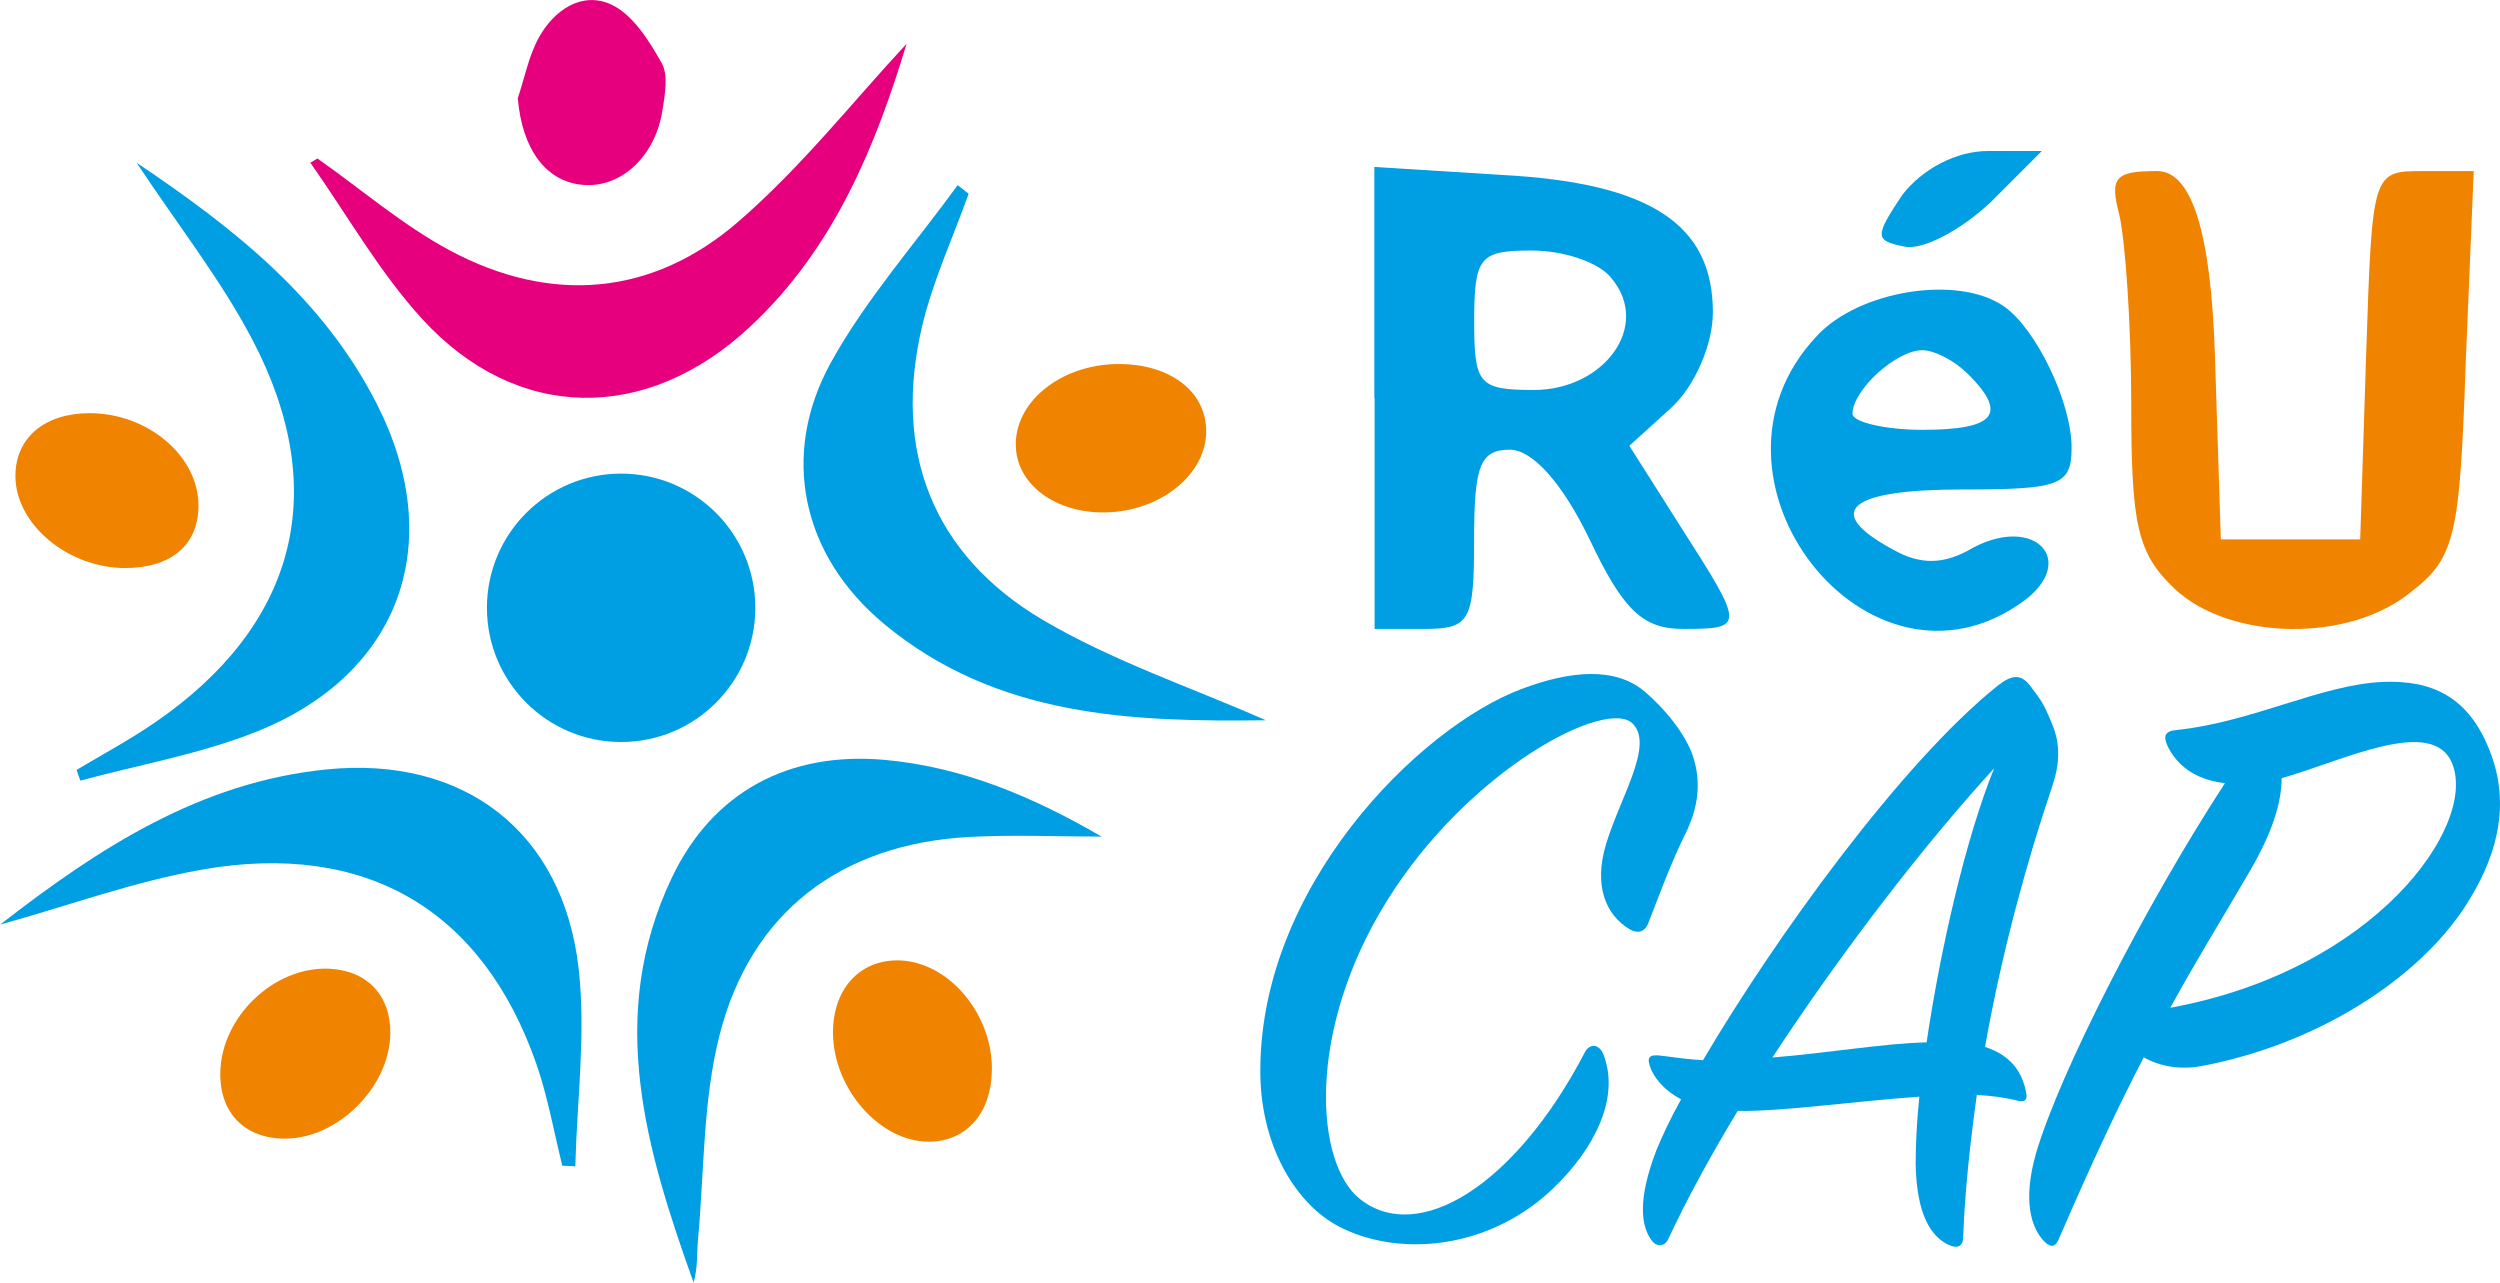 <?xml version="1.0" encoding="UTF-8"?><svg id="Calque_1" xmlns="http://www.w3.org/2000/svg" viewBox="0 0 285.41 146.42"><defs><style>.cls-1{fill:#f08300;}.cls-2{fill:#e6007e;}.cls-3{fill:#009fe3;}</style></defs><path class="cls-3" d="M217.18,22.24c-3.18,4.77-3.18,5.23.23,5.91,2.05.45,6.37-1.82,9.78-5l5.91-5.91h-6.14c-3.64,0-7.5,2.05-9.78,5Z"/><path class="cls-3" d="M156.93,45.43v26.37h5.68c5.23,0,5.68-.91,5.68-10.23,0-8.41.68-10.23,4.09-10.23,2.5,0,5.91,3.64,9.09,10.23,3.86,8.18,6.14,10.23,10.68,10.23,7.05,0,7.05-.23-.23-11.59l-5.91-9.32,4.77-4.32c2.73-2.5,4.77-7.27,4.77-10.91,0-10-7.05-14.78-24.1-15.69l-14.55-.91v26.37ZM183.99,31.79c4.55,5.46-.91,12.73-8.87,12.73-6.37,0-6.82-.68-6.82-7.96s.68-7.96,6.59-7.96c3.64,0,7.73,1.36,9.09,3.18Z"/><path class="cls-1" d="M241.95,24.52c.68,2.96,1.36,12.5,1.36,21.6,0,13.87.68,17.05,5,21.14,6.37,5.91,20,6.14,27.05.23,5-3.86,5.46-6.59,6.14-26.14l.91-21.82h-5.91c-5.68,0-5.68.23-6.37,20.91l-.68,21.14h-15.91l-.68-21.14q-.68-20.91-6.59-20.91c-4.77,0-5.46.68-4.32,5Z"/><path class="cls-3" d="M207.4,38.38c-15.23,16.14,5.91,43.19,23.64,30.23,6.14-4.55,1.36-9.78-5.68-6.14-3.41,2.05-6.14,2.05-9.32.23-7.96-4.32-5-6.82,7.96-6.82,11.14,0,12.5-.45,12.5-4.77,0-5.23-4.09-13.64-7.73-16.14-5.23-3.64-16.59-1.82-21.37,3.41ZM224.68,42.7c4.55,4.55,3.18,6.37-5.23,6.37-4.32,0-7.96-.91-7.96-1.82,0-2.73,5-7.27,7.96-7.27,1.36,0,3.64,1.14,5.23,2.73Z"/><path class="cls-3" d="M125.76,95.51c-5.12,0-10.13-.23-15.1.04-14.56.78-24.93,8.51-28.51,22.61-1.91,7.5-1.75,15.52-2.46,23.32-.15,1.62-.02,3.27-.51,4.94-5.41-15.13-10.01-30.41-2.48-46.22,4.69-9.85,13.42-14.42,24.28-13.45,9.02.81,17.1,4.3,24.78,8.76Z"/><path class="cls-3" d="M64.2,133.09c-.97-3.87-1.65-7.85-2.96-11.61-6.14-17.6-19.45-25.51-38.24-22.19-7.65,1.35-15.06,4.06-22.99,6.27,11.3-8.77,22.86-16.28,37.28-17.72,15.67-1.57,27,7.1,28.77,22.73.84,7.42-.19,15.05-.38,22.58-.49-.02-.98-.05-1.48-.07Z"/><path class="cls-3" d="M15.6,18.58c11.26,7.56,21.39,15.6,27.47,27.64,7.99,15.82,2.63,30.76-13.79,37.31-6.42,2.56-13.39,3.77-20.11,5.59-.14-.41-.28-.82-.43-1.22,2.97-1.78,6.03-3.42,8.88-5.37,16.13-11.03,20.28-26.36,11.24-43.66-3.6-6.89-8.51-13.11-13.26-20.29Z"/><path class="cls-3" d="M110.59,22.11c-1.79,5-4.06,9.88-5.29,15.02-3.42,14.29,1.09,26.17,13.78,33.66,7.96,4.69,16.93,7.69,25.44,11.44-15.32.19-30.76-.34-43.59-11-9.39-7.8-11.93-19.28-6.04-29.9,3.99-7.19,9.57-13.49,14.44-20.19l1.26.98Z"/><path class="cls-1" d="M113.23,121.94c.04,5.06-2.86,8.42-7.25,8.4-5.54-.03-10.81-6.01-10.88-12.34-.06-4.96,2.92-8.35,7.33-8.36,5.63,0,10.76,5.83,10.81,12.3Z"/><path class="cls-1" d="M126.19,58.5c-5.64.1-10.05-3.13-10.22-7.5-.2-5.05,5.04-9.34,11.53-9.44,5.86-.08,10.03,2.94,10.2,7.4.19,5.05-5.09,9.42-11.5,9.54Z"/><path class="cls-1" d="M44.56,118.02c-.09,6.06-5.95,11.93-11.95,11.97-4.62.03-7.51-2.87-7.46-7.48.07-6.38,6.09-12.17,12.39-11.92,4.36.18,7.09,3.06,7.02,7.43Z"/><path class="cls-1" d="M14.3,64.85c-6.55,0-12.53-5-12.54-10.5,0-4.36,3.31-7.17,8.45-7.18,6.65-.01,12.43,4.87,12.45,10.52.02,4.49-3.09,7.16-8.37,7.16Z"/><path class="cls-2" d="M36.25,18.1c5.03,3.54,9.76,7.63,15.14,10.51,11.49,6.13,23.04,5.21,32.86-3.27,7.23-6.24,13.24-13.89,19.25-20.34-3.45,11.35-8.11,23.21-17.9,32.33-11.79,10.98-26.61,10.88-37.4-.91-4.9-5.36-8.55-11.86-12.77-17.84.27-.16.55-.32.82-.49Z"/><path class="cls-2" d="M59.11,11.22c.78-2.32,1.24-4.81,2.4-6.92,1.75-3.17,4.95-5.34,8.3-3.77,2.45,1.15,4.3,4.13,5.73,6.67.78,1.38.37,3.6.09,5.38-.8,5.2-4.62,8.78-8.85,8.54-4.39-.24-7.16-4-7.67-9.91Z"/><path class="cls-3" d="M183.07,120.42c2.6,6.81-4.07,14.43-8.44,17.47-7.4,5.18-16.15,5.08-21.78,2.13-4.69-2.44-8.75-8.74-8.96-17.07-.42-21.54,18.13-39.92,29.81-44.29,5.63-2.13,10.73-2.54,14.07.3,2.29,1.93,4.69,4.88,5.52,7.42.94,2.95.63,5.79-.94,8.94s-3.02,7.11-4.17,10.06c-.31.81-1.04,1.42-2.29.61-2.4-1.52-4.06-4.67-2.5-9.75,1.67-5.38,5.42-11.17,3.02-13.61-2.92-3.05-18.76,5.18-28.14,20.32-9.17,14.83-8.13,29.87-3.02,33.93,6.67,5.28,17.72-1.52,25.64-16.66.52-1.12,1.67-1.12,2.19.2Z"/><path class="cls-3" d="M198.38,126.82c-3.13,5.18-5.84,10.16-7.92,14.63-.42.91-1.35.91-1.87.2-1.25-1.63-1.67-4.67.52-10.36.63-1.52,1.56-3.56,2.81-5.79-2.29-1.22-3.13-2.74-3.44-3.45-.52-1.32-.31-1.73,1.25-1.52,1.46.2,3.02.41,4.69.51,8.13-13.82,22.61-33.93,33.66-42.77,1.67-1.32,2.71-1.32,3.75.1,1.04,1.42,1.36,1.63,2.4,4.17,1.04,2.44.94,4.67,0,7.42-2.71,8.02-5.63,18.39-7.61,29.56,3.13,1.02,4.27,3.05,4.69,5.18.21.91-.21,1.22-1.15.91-1.25-.3-2.71-.51-4.48-.61-.73,5.28-1.36,10.87-1.56,16.25,0,1.01-.63,1.32-1.56.91-2.08-.91-3.75-3.45-3.86-9.24,0-2.03.1-4.67.42-7.72-7.4.51-15.84,1.73-20.74,1.62ZM219.95,119c1.56-10.57,4.48-23.36,7.71-31.29-7.92,8.64-17.4,20.93-25.32,33.02,6.36-.51,12.71-1.62,17.61-1.73Z"/><path class="cls-3" d="M247.46,85.17c-.52-1.12-.31-1.73,1.04-1.83,8.65-.91,16.46-5.18,23.55-5.49,5.31-.2,9.9,1.42,12.4,8.43,2.19,6.09.42,11.99-3.13,17.37-5.21,7.92-16.47,15.54-30.12,18.08-2.4.41-4.69,0-6.46-1.02-2.92,5.59-6.04,12.29-9.69,20.72-.42,1.01-.94,1.01-1.67.3-1.46-1.52-2.5-4.57-.94-10.06,2.71-9.24,12.51-28.34,21.57-42.26-3.54-.41-5.52-2.13-6.57-4.27ZM279.97,87.21c-2.19-5.59-12.61-.3-19.49,1.63,0,2.74-1.04,6.3-3.96,11.17-2.71,4.67-5.63,9.35-8.75,15.04,23.34-4.27,35.01-20.72,32.2-27.84Z"/><circle class="cls-3" cx="70.91" cy="69.39" r="15.32"/></svg>